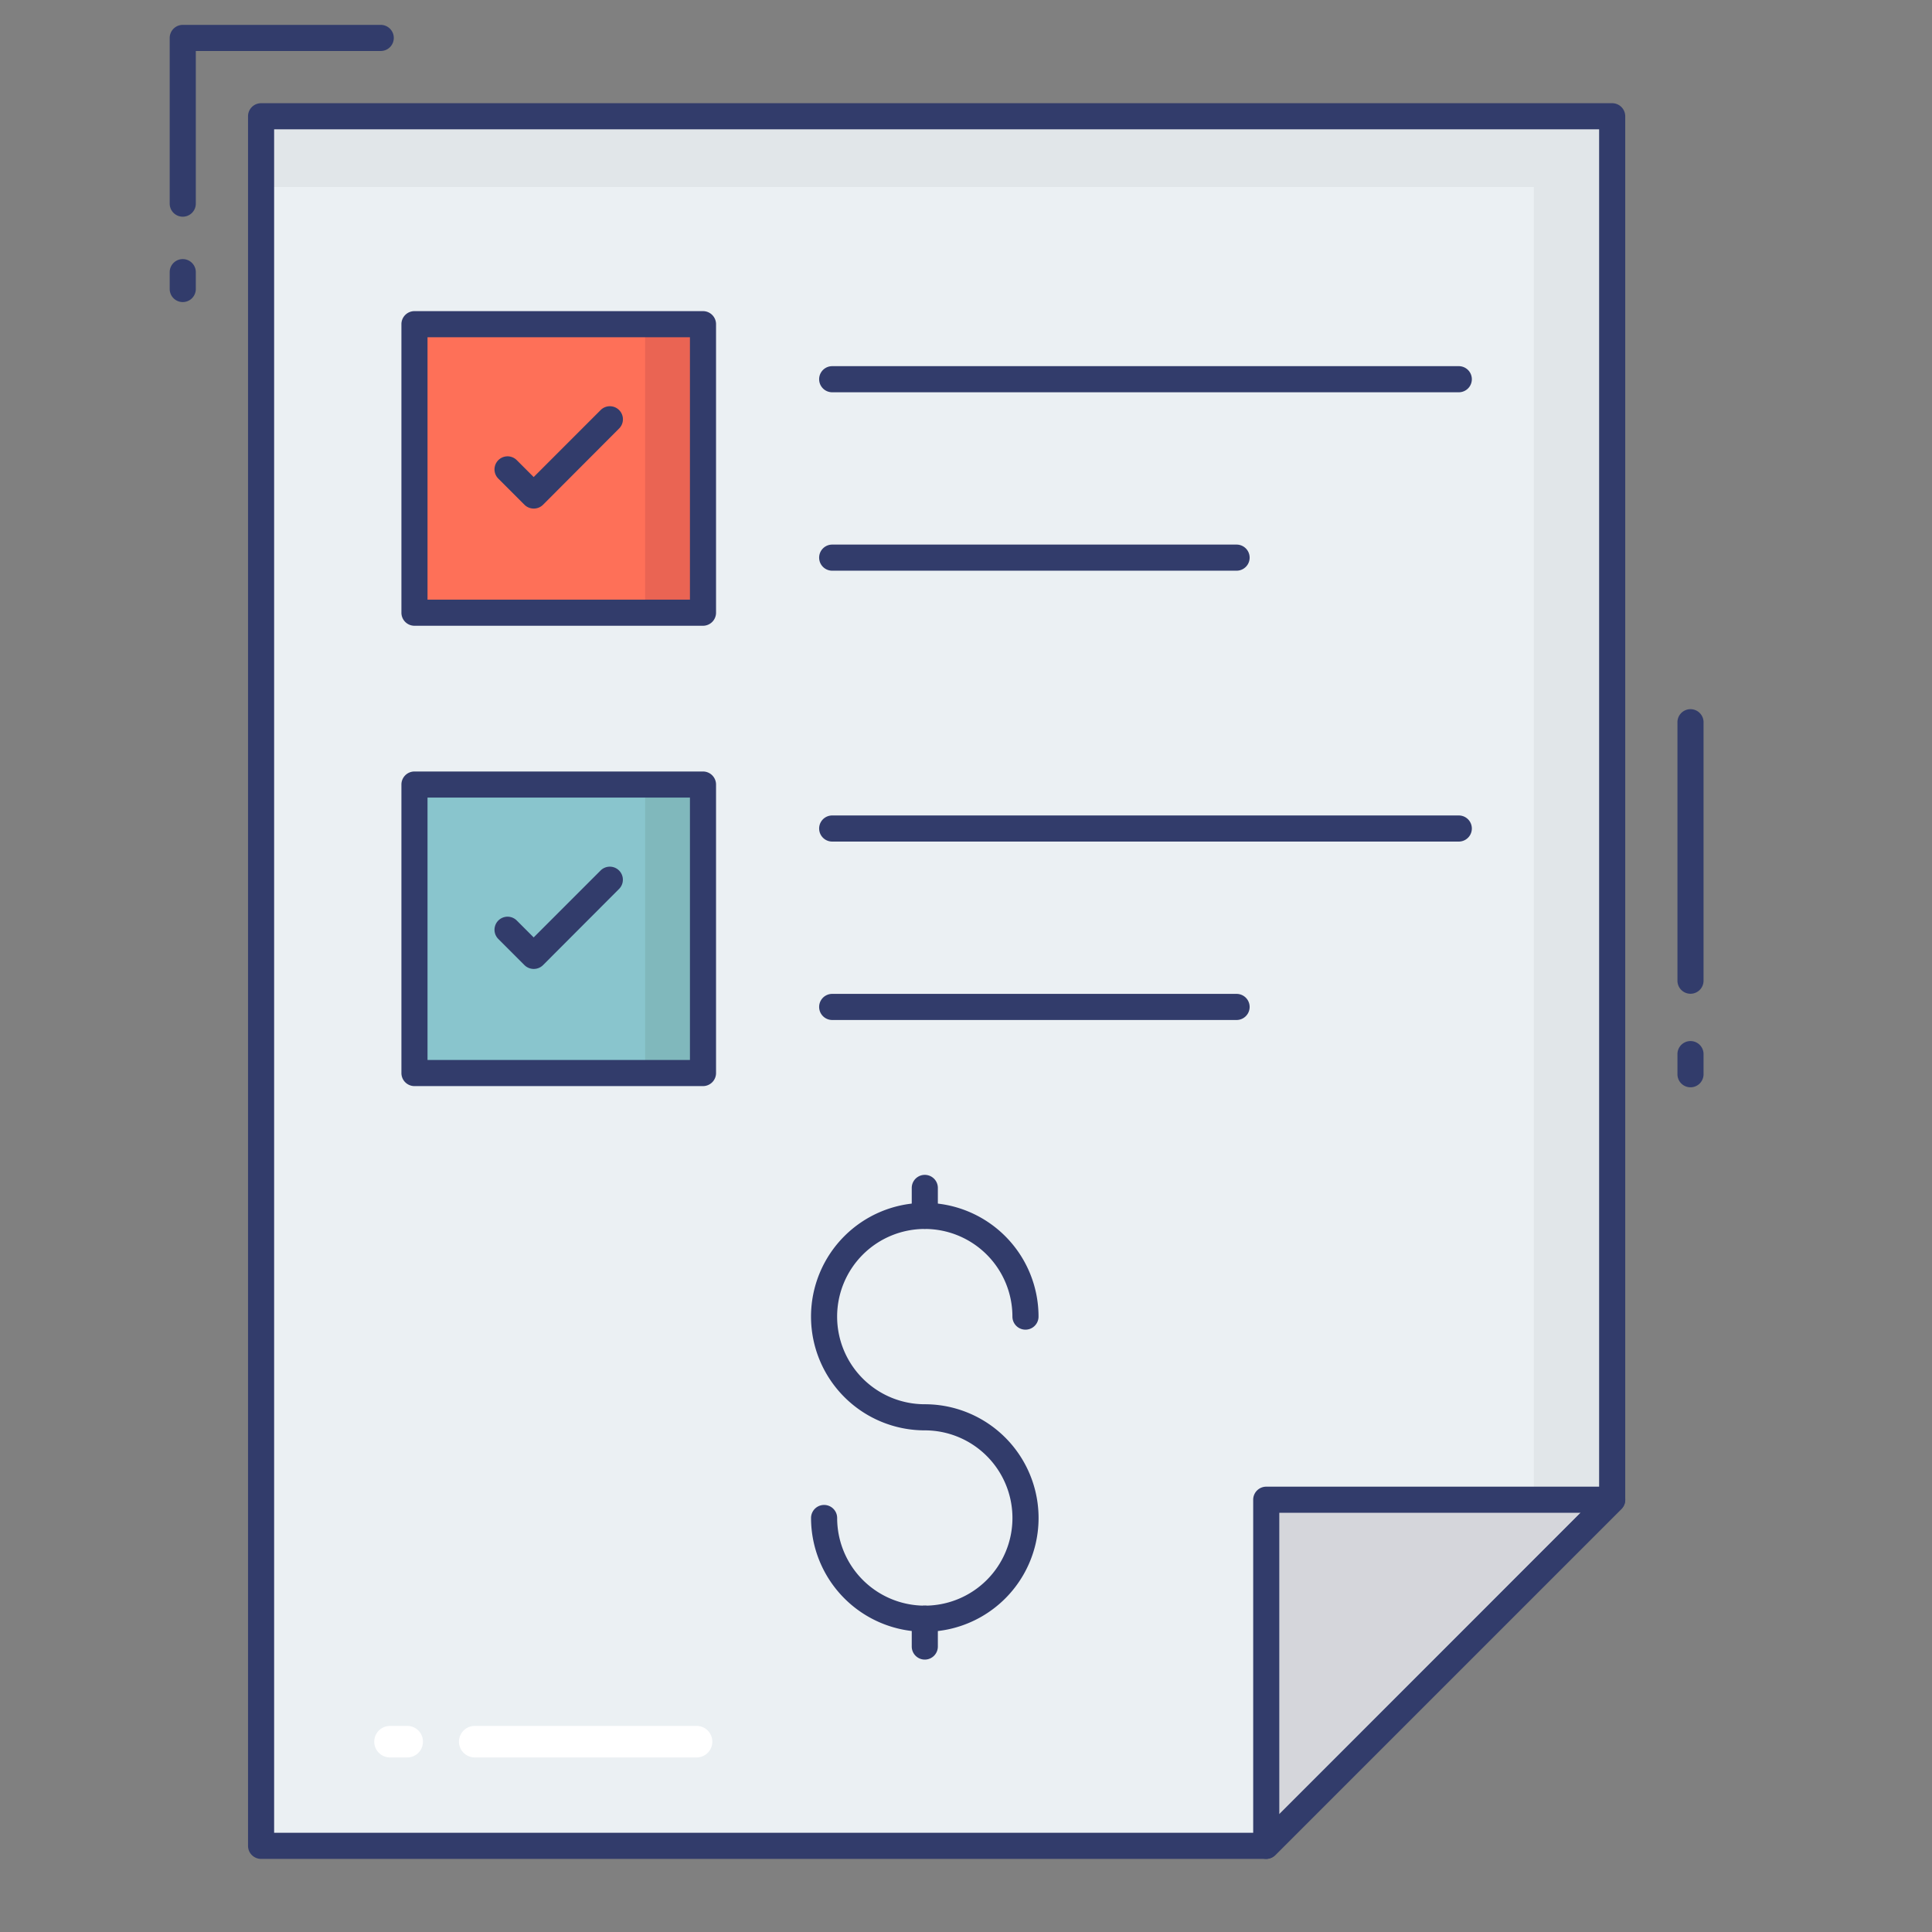 <svg height="512" viewBox="0 0 74 74" width="512" xmlns="http://www.w3.org/2000/svg"><rect x="0" y="0" width="74" height="74" fill="#808080" stroke="none"/><g id="color_line" data-name="color line"><path d="m61.75 4.453h-51.75v66.244h38.496l13.254-13.254z" fill="#ebf0f3"/><path d="m58.75 57.25h3v-52.797h-51.75v2.71h48.75z" fill="#e1e6e9"/><path d="m48.496 70.697 13.254-13.254h-13.254z" fill="#d5d6db"/><path d="m48.5 71.2a.494.494 0 0 1 -.191-.038.5.5 0 0 1 -.309-.462v-13.257a.5.5 0 0 1 .5-.5h13.25a.5.5 0 0 1 .354.854l-13.254 13.254a.5.5 0 0 1 -.35.149zm.5-13.257v11.547l11.543-11.547z" fill="#323c6b"/><path d="m15.875 12.417h11.051v11.051h-11.051z" fill="#fe7058"/><path d="m20.442 19.479a.5.5 0 0 1 -.354-.146l-1.007-1.007a.5.5 0 0 1 .707-.707l.653.653 2.571-2.572a.5.5 0 0 1 .707.707l-2.919 2.926a.5.5 0 0 1 -.358.146z" fill="#323c6b"/><path d="m15.875 30.05h11.051v11.051h-11.051z" fill="#89c5cd"/><path d="m24.71 12.42h2.22v11.05h-2.22z" fill="#ea6453"/><path d="m24.71 30.05h2.22v11.05h-2.22z" fill="#80b8bc"/><g fill="#323c6b"><path d="m20.442 37.112a.5.5 0 0 1 -.354-.146l-1.007-1.007a.5.5 0 0 1 .707-.707l.653.653 2.569-2.569a.5.5 0 0 1 .707.707l-2.917 2.923a.5.5 0 0 1 -.358.146z"/><path d="m55.875 15.025h-24a.5.5 0 0 1 0-1h24a.5.5 0 0 1 0 1z"/><path d="m47.364 21.859h-15.489a.5.5 0 0 1 0-1h15.489a.5.5 0 0 1 0 1z"/><path d="m55.875 32.234h-24a.5.5 0 0 1 0-1h24a.5.5 0 0 1 0 1z"/><path d="m47.364 39.068h-15.489a.5.5 0 0 1 0-1h15.489a.5.5 0 0 1 0 1z"/><path d="m35.422 62.5a4.362 4.362 0 0 1 -4.357-4.357.5.5 0 1 1 1 0 3.357 3.357 0 1 0 3.357-3.357 4.357 4.357 0 1 1 4.356-4.357.5.5 0 0 1 -1 0 3.357 3.357 0 1 0 -3.356 3.357 4.357 4.357 0 0 1 0 8.715z"/><path d="m35.422 47.068a.5.5 0 0 1 -.5-.5v-1.068a.5.5 0 0 1 1 0v1.068a.5.5 0 0 1 -.5.5z"/><path d="m35.422 63.566a.5.5 0 0 1 -.5-.5v-1.066a.5.5 0 0 1 1 0v1.068a.5.5 0 0 1 -.5.498z"/><path d="m64.75 41.646a.5.5 0 0 1 -.5-.5v-.771a.5.5 0 0 1 1 0v.771a.5.5 0 0 1 -.5.5z"/><path d="m7 11.57a.5.5 0 0 1 -.5-.5v-.646a.5.5 0 1 1 1 0v.646a.5.5 0 0 1 -.5.5z"/><path d="m7 8.3a.5.5 0 0 1 -.5-.5v-6.347a.5.5 0 0 1 .5-.5h7.583a.5.5 0 0 1 0 1h-7.083v5.847a.5.5 0 0 1 -.5.5z"/><path d="m64.75 38.063a.5.5 0 0 1 -.5-.5v-9.9a.5.5 0 0 1 1 0v9.9a.5.5 0 0 1 -.5.5z"/><path d="m48.5 71.2h-38.5a.5.5 0 0 1 -.5-.5v-66.247a.5.5 0 0 1 .5-.5h51.75a.5.5 0 0 1 .5.5v52.99a.5.5 0 0 1 -.146.354l-13.254 13.254a.5.5 0 0 1 -.35.149zm-38-1h37.789l12.961-12.964v-52.283h-50.75z"/><path d="m26.926 23.968h-11.051a.5.5 0 0 1 -.5-.5v-11.051a.5.5 0 0 1 .5-.5h11.051a.5.5 0 0 1 .5.5v11.051a.5.5 0 0 1 -.5.5zm-10.551-1h10.051v-10.051h-10.051z"/><path d="m26.926 41.6h-11.051a.5.5 0 0 1 -.5-.5v-11.05a.5.5 0 0 1 .5-.5h11.051a.5.5 0 0 1 .5.5v11.05a.5.5 0 0 1 -.5.5zm-10.551-1h10.051v-10.05h-10.051z"/></g><path d="m27.283 66.714a.6.6 0 0 1 -.6.6h-8.5a.6.6 0 0 1 0-1.207h8.5a.6.6 0 0 1 .6.607z" fill="#fff"/><path d="m16.2 66.714a.6.6 0 0 1 -.6.6h-.662a.6.6 0 1 1 0-1.207h.662a.6.6 0 0 1 .6.607z" fill="#fff"/></g></svg>